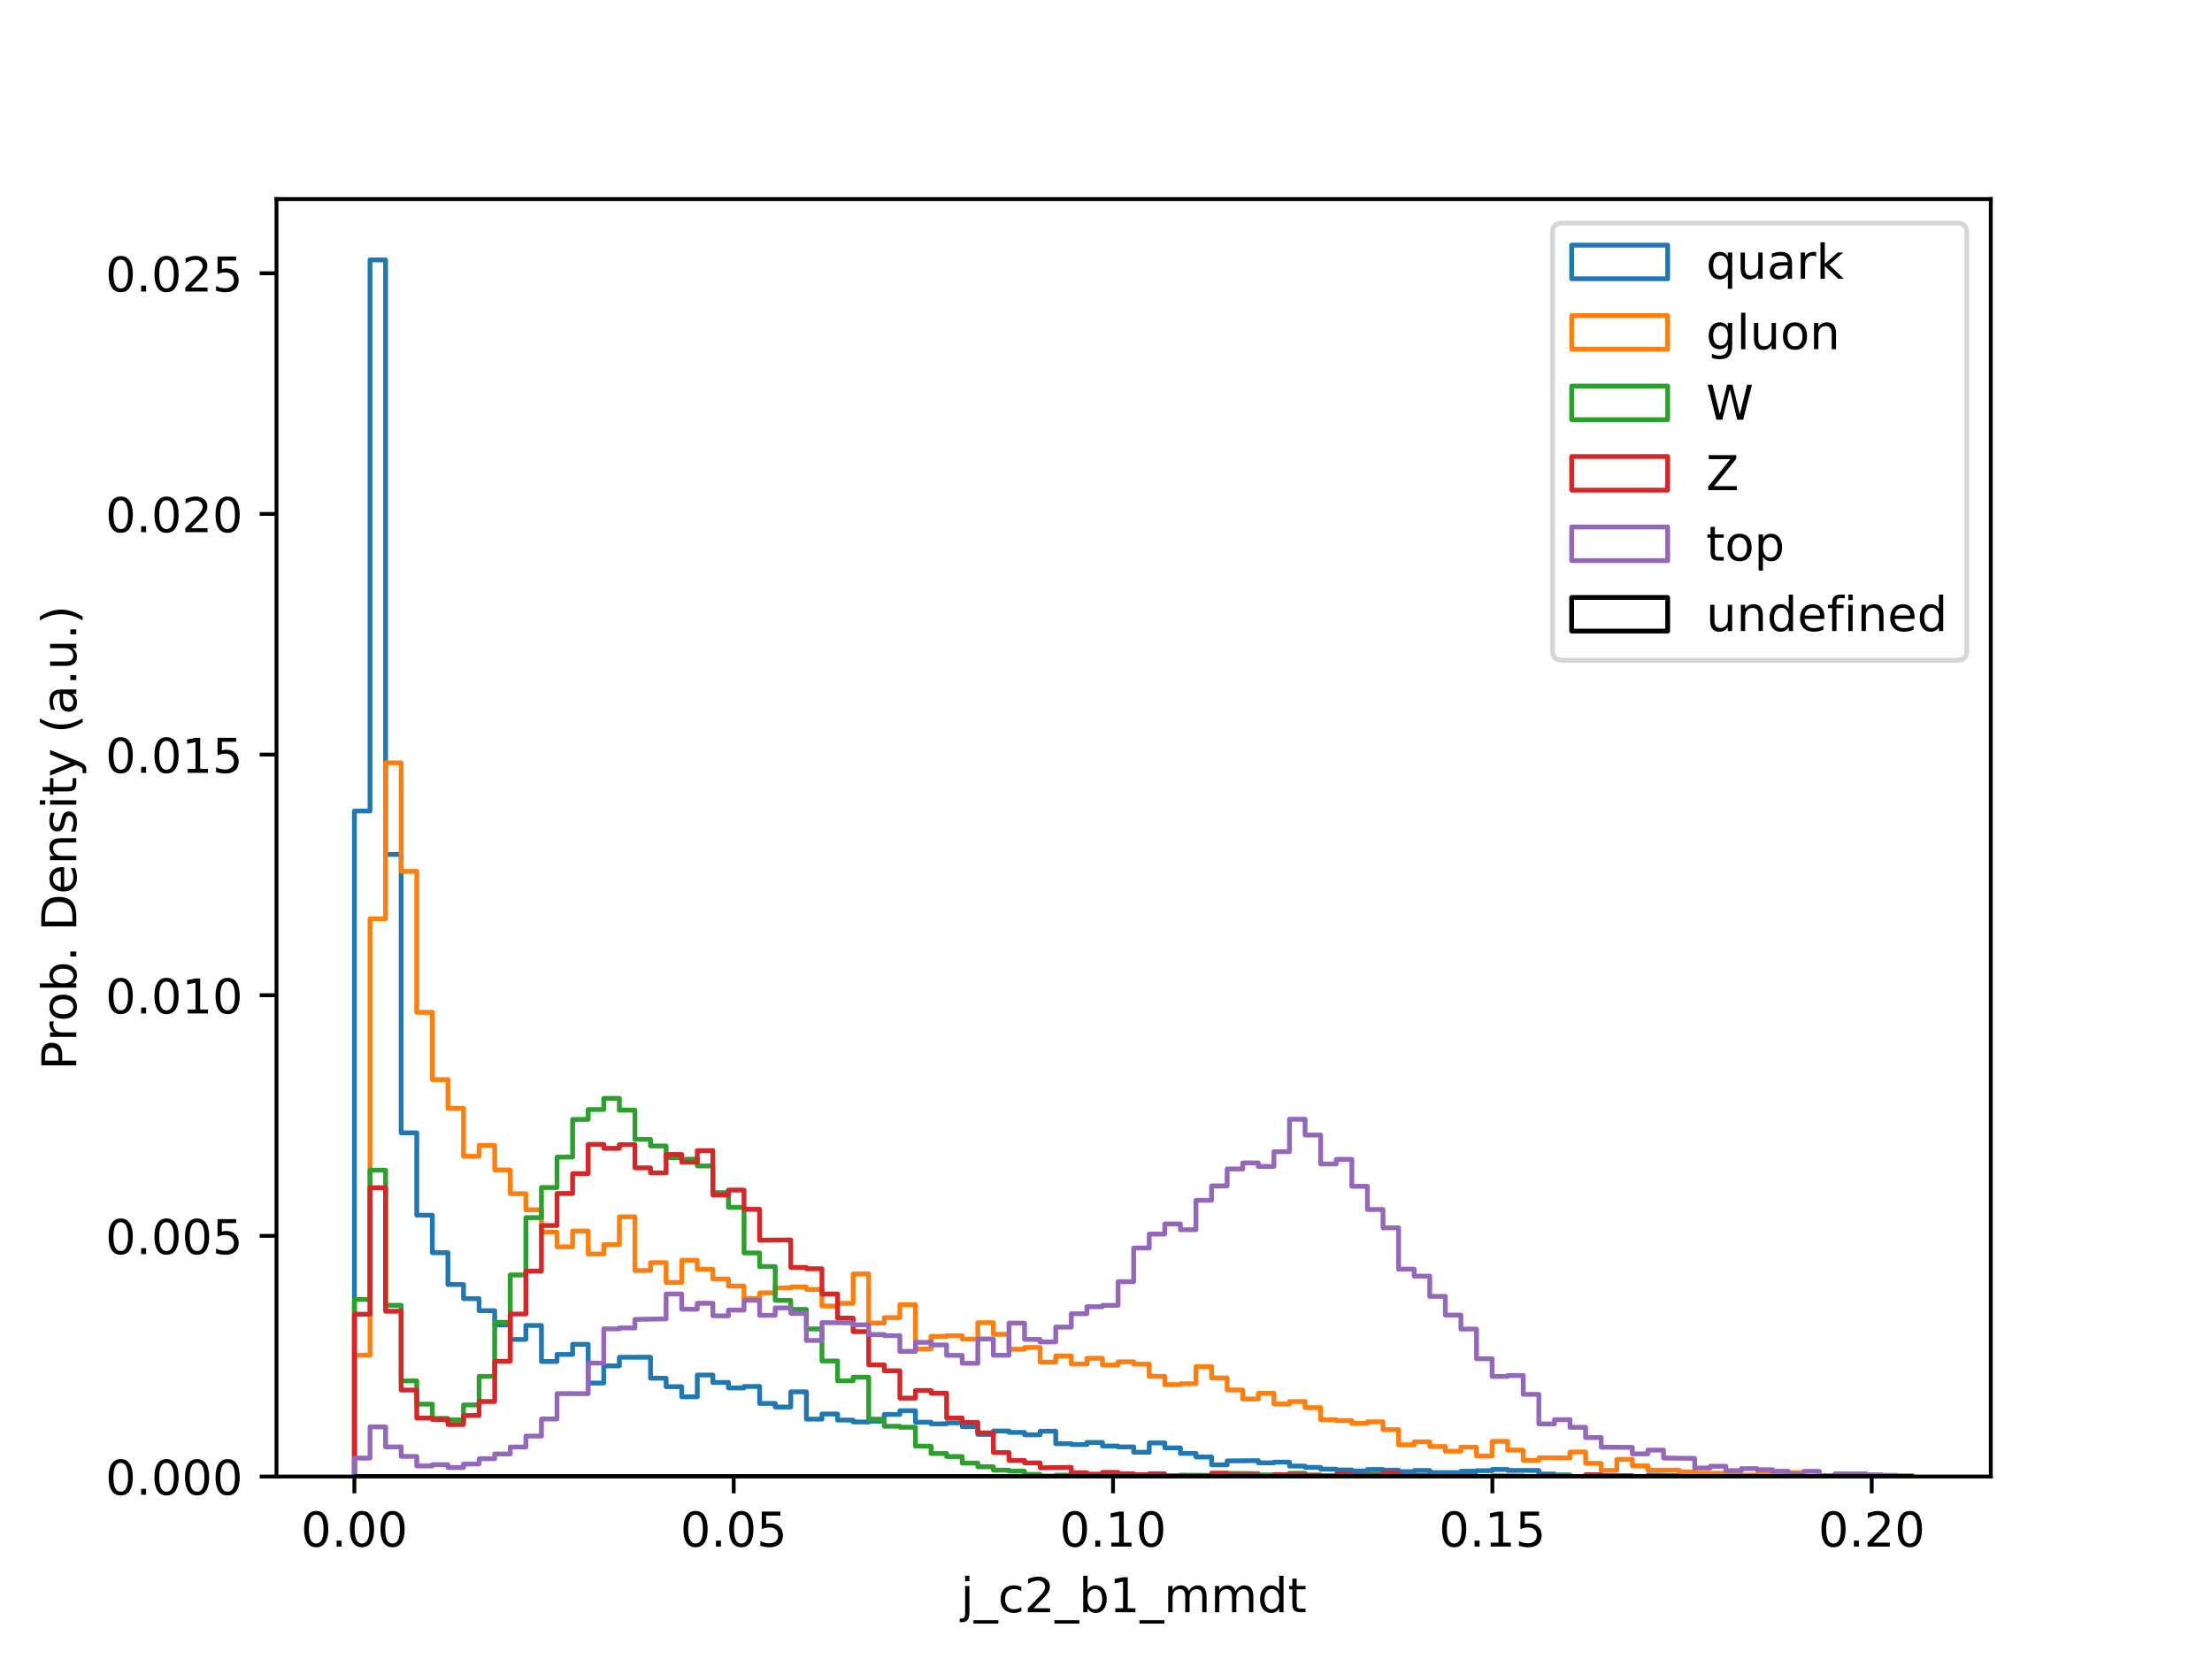 <?xml version="1.0" encoding="utf-8" standalone="no"?>
<!DOCTYPE svg PUBLIC "-//W3C//DTD SVG 1.1//EN"
  "http://www.w3.org/Graphics/SVG/1.1/DTD/svg11.dtd">
<!-- Created with matplotlib (https://matplotlib.org/) -->
<svg height="345.6pt" version="1.1" viewBox="0 0 460.8 345.6" width="460.8pt" xmlns="http://www.w3.org/2000/svg" xmlns:xlink="http://www.w3.org/1999/xlink">
 <defs>
  <style type="text/css">
*{stroke-linecap:butt;stroke-linejoin:round;}
  </style>
 </defs>
 <g id="figure_1">
  <g id="patch_1">
   <path d="M 0 345.6 
L 460.8 345.6 
L 460.8 0 
L 0 0 
z
" style="fill:#ffffff;"/>
  </g>
  <g id="axes_1">
   <g id="patch_2">
    <path d="M 57.6 307.584 
L 414.72 307.584 
L 414.72 41.472 
L 57.6 41.472 
z
" style="fill:#ffffff;"/>
   </g>
   <g id="patch_3">
    <path clip-path="url(#pd43a7af5f7)" d="M 73.833 307.584 
L 73.833 168.949 
L 77.079 168.949 
L 77.079 54.144 
L 80.326 54.144 
L 80.326 177.996 
L 83.572 177.996 
L 83.572 235.988 
L 86.819 235.988 
L 86.819 253.15 
L 90.065 253.15 
L 90.065 260.958 
L 93.312 260.958 
L 93.312 267.592 
L 96.559 267.592 
L 96.559 270.536 
L 99.805 270.536 
L 99.805 273.04 
L 103.052 273.04 
L 103.052 276.013 
L 106.298 276.013 
L 106.298 279.031 
L 109.545 279.031 
L 109.545 276.115 
L 112.791 276.115 
L 112.791 283.621 
L 116.038 283.621 
L 116.038 282.148 
L 119.284 282.148 
L 119.284 280.047 
L 122.531 280.047 
L 122.531 288.117 
L 125.777 288.117 
L 125.777 284.541 
L 129.024 284.541 
L 129.024 282.74 
L 135.517 282.734 
L 135.517 287.105 
L 138.764 287.105 
L 138.764 288.867 
L 142.01 288.867 
L 142.01 290.98 
L 145.257 290.98 
L 145.257 286.441 
L 148.503 286.441 
L 148.503 287.99 
L 151.75 287.99 
L 151.75 289.137 
L 154.996 289.137 
L 154.996 288.826 
L 158.243 288.826 
L 158.243 292.362 
L 161.489 292.362 
L 161.489 293.105 
L 164.736 293.105 
L 164.736 289.944 
L 167.983 289.944 
L 167.983 295.635 
L 171.229 295.635 
L 171.229 294.564 
L 174.476 294.564 
L 174.476 295.829 
L 177.722 295.829 
L 177.722 296.22 
L 180.969 296.22 
L 180.969 296.064 
L 184.215 296.064 
L 184.215 294.644 
L 187.462 294.644 
L 187.462 293.88 
L 190.708 293.88 
L 190.708 296.277 
L 193.955 296.277 
L 193.955 296.61 
L 197.201 296.61 
L 197.201 296.402 
L 200.448 296.402 
L 200.448 297.184 
L 203.695 297.184 
L 203.695 298.809 
L 206.941 298.809 
L 206.941 298.102 
L 210.188 298.102 
L 210.188 298.4 
L 213.434 298.4 
L 213.434 298.893 
L 216.681 298.893 
L 216.681 298.147 
L 219.927 298.147 
L 219.927 300.742 
L 223.174 300.742 
L 223.174 300.928 
L 226.42 300.928 
L 226.42 300.489 
L 229.667 300.489 
L 229.667 301.241 
L 232.913 301.241 
L 232.913 301.415 
L 236.16 301.415 
L 236.16 302.528 
L 239.407 302.528 
L 239.407 300.589 
L 242.653 300.589 
L 242.653 301.613 
L 245.9 301.613 
L 245.9 302.767 
L 249.146 302.767 
L 249.146 303.513 
L 252.393 303.513 
L 252.393 305.156 
L 255.639 305.156 
L 255.639 304.335 
L 262.132 304.276 
L 262.132 304.733 
L 265.379 304.733 
L 265.379 304.592 
L 268.625 304.592 
L 268.625 305.414 
L 271.872 305.414 
L 271.872 305.684 
L 275.119 305.684 
L 275.119 306.051 
L 278.365 306.051 
L 278.365 306.211 
L 281.612 306.211 
L 281.612 306.438 
L 284.858 306.438 
L 284.858 306.127 
L 288.105 306.127 
L 288.105 306.262 
L 291.351 306.262 
L 291.351 306.575 
L 294.598 306.575 
L 294.598 306.327 
L 297.844 306.327 
L 297.844 306.785 
L 304.337 306.769 
L 304.337 306.487 
L 307.584 306.487 
L 307.584 306.374 
L 310.831 306.374 
L 310.831 306.117 
L 314.077 306.117 
L 314.077 306.315 
L 320.57 306.329 
L 320.57 307.065 
L 323.817 307.065 
L 323.817 307.251 
L 327.063 307.251 
L 327.063 307.584 
L 330.31 307.584 
L 330.31 307.361 
L 340.049 307.39 
L 340.049 307.584 
L 343.296 307.584 
L 343.296 307.282 
L 349.789 307.38 
L 349.789 307.584 
L 356.282 307.584 
L 356.282 307.343 
L 362.775 307.324 
L 362.775 307.584 
L 369.268 307.584 
L 369.268 307.124 
L 372.515 307.124 
L 372.515 307.584 
L 398.487 307.584 
L 398.487 307.584 
" style="fill:none;stroke:#1f77b4;stroke-linejoin:miter;"/>
   </g>
   <g id="patch_4">
    <path clip-path="url(#pd43a7af5f7)" d="M 73.833 307.584 
L 73.833 282.307 
L 77.079 282.307 
L 77.079 191.391 
L 80.326 191.391 
L 80.326 158.917 
L 83.572 158.917 
L 83.572 181.523 
L 86.819 181.523 
L 86.819 210.877 
L 90.065 210.877 
L 90.065 224.906 
L 93.312 224.906 
L 93.312 230.891 
L 96.559 230.891 
L 96.559 240.874 
L 99.805 240.874 
L 99.805 238.606 
L 103.052 238.606 
L 103.052 243.717 
L 106.298 243.717 
L 106.298 248.67 
L 109.545 248.67 
L 109.545 252.012 
L 112.791 252.012 
L 112.791 256.665 
L 116.038 256.665 
L 116.038 259.74 
L 119.284 259.74 
L 119.284 256.444 
L 122.531 256.444 
L 122.531 261.22 
L 125.777 261.22 
L 125.777 259.272 
L 129.024 259.272 
L 129.024 253.487 
L 132.271 253.487 
L 132.271 264.663 
L 135.517 264.663 
L 135.517 263.03 
L 138.764 263.03 
L 138.764 267.162 
L 142.01 267.162 
L 142.01 262.524 
L 145.257 262.524 
L 145.257 264.422 
L 148.503 264.422 
L 148.503 266.439 
L 151.75 266.439 
L 151.75 267.917 
L 154.996 267.917 
L 154.996 270.497 
L 158.243 270.497 
L 158.243 269.322 
L 161.489 269.322 
L 161.489 268.305 
L 164.736 268.305 
L 164.736 268.113 
L 167.983 268.113 
L 167.983 268.611 
L 171.229 268.611 
L 171.229 272.069 
L 174.476 272.069 
L 174.476 271.523 
L 177.722 271.523 
L 177.722 265.395 
L 180.969 265.395 
L 180.969 275.621 
L 184.215 275.621 
L 184.215 274.48 
L 187.462 274.48 
L 187.462 271.799 
L 190.708 271.799 
L 190.708 281.024 
L 193.955 281.024 
L 193.955 278.394 
L 197.201 278.394 
L 197.201 278.263 
L 200.448 278.263 
L 200.448 278.962 
L 203.695 278.962 
L 203.695 275.543 
L 206.941 275.543 
L 206.941 277.957 
L 210.188 277.957 
L 210.188 281.067 
L 213.434 281.067 
L 213.434 280.697 
L 216.681 280.697 
L 216.681 283.754 
L 219.927 283.754 
L 219.927 282.475 
L 223.174 282.475 
L 223.174 284.157 
L 226.42 284.157 
L 226.42 282.963 
L 229.667 282.963 
L 229.667 284.365 
L 232.913 284.365 
L 232.913 283.687 
L 236.16 283.687 
L 236.16 284.175 
L 239.407 284.175 
L 239.407 286.713 
L 242.653 286.713 
L 242.653 288.448 
L 245.9 288.448 
L 245.9 288.256 
L 249.146 288.256 
L 249.146 284.68 
L 252.393 284.68 
L 252.393 287.059 
L 255.639 287.059 
L 255.639 289.556 
L 258.886 289.556 
L 258.886 291.438 
L 262.132 291.438 
L 262.132 290.246 
L 265.379 290.246 
L 265.379 292.48 
L 268.625 292.48 
L 268.625 291.963 
L 271.872 291.963 
L 271.872 293.236 
L 275.119 293.236 
L 275.119 295.766 
L 278.365 295.766 
L 278.365 295.93 
L 281.612 295.93 
L 281.612 296.512 
L 284.858 296.512 
L 284.858 296.197 
L 288.105 296.197 
L 288.105 297.818 
L 291.351 297.818 
L 291.351 300.994 
L 294.598 300.994 
L 294.598 300.364 
L 297.844 300.364 
L 297.844 301.339 
L 301.091 301.339 
L 301.091 302.318 
L 304.337 302.318 
L 304.337 301.466 
L 307.584 301.466 
L 307.584 303.315 
L 310.831 303.315 
L 310.831 300.262 
L 314.077 300.262 
L 314.077 302.081 
L 317.324 302.081 
L 317.324 304.228 
L 320.57 304.228 
L 320.57 303.689 
L 327.063 303.701 
L 327.063 302.479 
L 330.31 302.479 
L 330.31 304.839 
L 333.556 304.839 
L 333.556 306.309 
L 336.803 306.309 
L 336.803 304.01 
L 340.049 304.01 
L 340.049 305.371 
L 343.296 305.371 
L 343.296 306.266 
L 349.789 306.262 
L 349.789 306.611 
L 353.036 306.611 
L 353.036 306.869 
L 359.529 306.944 
L 359.529 307.143 
L 362.775 307.143 
L 362.775 307.284 
L 366.022 307.284 
L 366.022 307.045 
L 369.268 307.045 
L 369.268 307.337 
L 372.515 307.337 
L 372.515 306.787 
L 375.761 306.787 
L 375.761 307.584 
L 395.241 307.584 
L 395.241 307.388 
L 398.487 307.388 
L 398.487 307.584 
L 398.487 307.584 
" style="fill:none;stroke:#ff7f0e;stroke-linejoin:miter;"/>
   </g>
   <g id="patch_5">
    <path clip-path="url(#pd43a7af5f7)" d="M 73.833 307.584 
L 73.833 270.696 
L 77.079 270.696 
L 77.079 243.762 
L 80.326 243.762 
L 80.326 271.918 
L 83.572 271.918 
L 83.572 287.657 
L 86.819 287.657 
L 86.819 292.511 
L 90.065 292.511 
L 90.065 295.476 
L 93.312 295.476 
L 93.312 295.791 
L 96.559 295.791 
L 96.559 292.668 
L 99.805 292.668 
L 99.805 286.725 
L 103.052 286.725 
L 103.052 275.469 
L 106.298 275.469 
L 106.298 265.605 
L 109.545 265.605 
L 109.545 253.661 
L 112.791 253.661 
L 112.791 247.381 
L 116.038 247.381 
L 116.038 241.044 
L 119.284 241.044 
L 119.284 233.199 
L 122.531 233.199 
L 122.531 231.13 
L 125.777 231.13 
L 125.777 228.811 
L 129.024 228.811 
L 129.024 231.263 
L 132.271 231.263 
L 132.271 237.339 
L 135.517 237.339 
L 135.517 238.728 
L 138.764 238.728 
L 138.764 241.142 
L 142.01 241.142 
L 142.01 241.489 
L 145.257 241.489 
L 145.257 242.887 
L 148.503 242.887 
L 148.503 248.441 
L 151.75 248.441 
L 151.75 251.511 
L 154.996 251.511 
L 154.996 261.011 
L 158.243 261.011 
L 158.243 263.844 
L 161.489 263.844 
L 161.489 270.886 
L 164.736 270.886 
L 164.736 272.762 
L 167.983 272.762 
L 167.983 276.843 
L 171.229 276.843 
L 171.229 283.517 
L 174.476 283.517 
L 174.476 287.643 
L 177.722 287.643 
L 177.722 286.897 
L 180.969 286.897 
L 180.969 295.635 
L 184.215 295.635 
L 184.215 297.117 
L 187.462 297.117 
L 187.462 297.319 
L 190.708 297.319 
L 190.708 301.255 
L 193.955 301.255 
L 193.955 302.794 
L 197.201 302.794 
L 197.201 303.427 
L 200.448 303.427 
L 200.448 304.792 
L 203.695 304.792 
L 203.695 305.553 
L 206.941 305.553 
L 206.941 306.268 
L 210.188 306.268 
L 210.188 306.452 
L 213.434 306.452 
L 213.434 307.138 
L 216.681 307.138 
L 216.681 307.49 
L 219.927 307.49 
L 219.927 307.296 
L 223.174 307.296 
L 223.174 307.03 
L 229.667 307.128 
L 229.667 307.388 
L 232.913 307.388 
L 232.913 307.584 
L 245.9 307.584 
L 245.9 307.292 
L 255.639 307.376 
L 255.639 306.93 
L 262.132 306.991 
L 262.132 307.243 
L 268.625 307.243 
L 268.625 306.897 
L 271.872 306.897 
L 271.872 307.306 
L 275.119 307.306 
L 275.119 307.457 
L 284.858 307.449 
L 284.858 307.077 
L 288.105 307.077 
L 288.105 307.584 
L 294.598 307.584 
L 294.598 307.441 
L 307.584 307.455 
L 307.584 307.584 
L 323.817 307.584 
L 323.817 307.345 
L 327.063 307.345 
L 327.063 307.584 
L 346.543 307.584 
L 346.543 307.437 
L 349.789 307.437 
L 349.789 307.584 
L 398.487 307.584 
L 398.487 307.584 
" style="fill:none;stroke:#2ca02c;stroke-linejoin:miter;"/>
   </g>
   <g id="patch_6">
    <path clip-path="url(#pd43a7af5f7)" d="M 73.833 307.584 
L 73.833 273.767 
L 77.079 273.767 
L 77.079 247.424 
L 80.326 247.424 
L 80.326 273.152 
L 83.572 273.152 
L 83.572 289.57 
L 86.819 289.57 
L 86.819 295.409 
L 90.065 295.409 
L 90.065 295.701 
L 93.312 295.701 
L 93.312 296.761 
L 96.559 296.761 
L 96.559 294.865 
L 99.805 294.865 
L 99.805 291.963 
L 103.052 291.963 
L 103.052 283.58 
L 106.298 283.58 
L 106.298 273.734 
L 109.545 273.734 
L 109.545 264.784 
L 112.791 264.784 
L 112.791 255.3 
L 116.038 255.3 
L 116.038 248.625 
L 119.284 248.625 
L 119.284 244.487 
L 122.531 244.487 
L 122.531 238.399 
L 125.777 238.399 
L 125.777 239.223 
L 129.024 239.223 
L 129.024 238.44 
L 132.271 238.44 
L 132.271 243.281 
L 135.517 243.281 
L 135.517 244.336 
L 138.764 244.336 
L 138.764 240.502 
L 142.01 240.502 
L 142.01 242.113 
L 145.257 242.113 
L 145.257 239.703 
L 148.503 239.703 
L 148.503 248.952 
L 151.75 248.952 
L 151.75 247.918 
L 154.996 247.918 
L 154.996 251.93 
L 158.243 251.93 
L 158.243 258.363 
L 164.736 258.299 
L 164.736 264.026 
L 167.983 264.026 
L 167.983 264.304 
L 171.229 264.304 
L 171.229 269.562 
L 174.476 269.562 
L 174.476 274.587 
L 177.722 274.587 
L 177.722 277.403 
L 180.969 277.403 
L 180.969 284.328 
L 184.215 284.328 
L 184.215 285.561 
L 187.462 285.561 
L 187.462 291.252 
L 190.708 291.252 
L 190.708 289.658 
L 193.955 289.658 
L 193.955 290.242 
L 197.201 290.242 
L 197.201 295.394 
L 200.448 295.394 
L 200.448 296.308 
L 203.695 296.308 
L 203.695 298.496 
L 206.941 298.496 
L 206.941 302.59 
L 210.188 302.59 
L 210.188 304.229 
L 213.434 304.229 
L 213.434 304.748 
L 216.681 304.748 
L 216.681 305.773 
L 223.174 305.684 
L 223.174 306.787 
L 226.42 306.787 
L 226.42 307.161 
L 229.667 307.161 
L 229.667 306.713 
L 232.913 306.713 
L 232.913 307.008 
L 236.16 307.008 
L 236.16 307.19 
L 239.407 307.19 
L 239.407 307.008 
L 242.653 307.008 
L 242.653 307.42 
L 252.393 307.427 
L 252.393 306.891 
L 255.639 306.891 
L 255.639 307.259 
L 262.132 307.245 
L 262.132 307.584 
L 265.379 307.584 
L 265.379 307.188 
L 271.872 307.259 
L 271.872 307.312 
L 275.119 307.312 
L 275.119 307.447 
L 278.365 307.447 
L 278.365 307.126 
L 281.612 307.126 
L 281.612 307.357 
L 288.105 307.333 
L 288.105 306.899 
L 291.351 306.899 
L 291.351 307.584 
L 294.598 307.584 
L 294.598 307.412 
L 297.844 307.412 
L 297.844 307.584 
L 304.337 307.584 
L 304.337 307.463 
L 307.584 307.463 
L 307.584 307.584 
L 310.831 307.584 
L 310.831 307.447 
L 317.324 307.492 
L 317.324 307.584 
L 320.57 307.584 
L 320.57 307.468 
L 323.817 307.468 
L 323.817 307.584 
L 330.31 307.584 
L 330.31 307.216 
L 333.556 307.216 
L 333.556 307.584 
L 398.487 307.584 
L 398.487 307.584 
" style="fill:none;stroke:#d62728;stroke-linejoin:miter;"/>
   </g>
   <g id="patch_7">
    <path clip-path="url(#pd43a7af5f7)" d="M 73.833 307.584 
L 73.833 303.748 
L 77.079 303.748 
L 77.079 297.25 
L 80.326 297.25 
L 80.326 301.419 
L 83.572 301.419 
L 83.572 303.395 
L 86.819 303.395 
L 86.819 305.387 
L 90.065 305.387 
L 90.065 305.121 
L 93.312 305.121 
L 93.312 305.714 
L 96.559 305.714 
L 96.559 304.981 
L 99.805 304.981 
L 99.805 303.879 
L 103.052 303.879 
L 103.052 302.89 
L 106.298 302.89 
L 106.298 301.447 
L 109.545 301.447 
L 109.545 299.162 
L 112.791 299.162 
L 112.791 295.601 
L 116.038 295.601 
L 116.038 290.312 
L 122.531 290.326 
L 122.531 283.958 
L 125.777 283.958 
L 125.777 276.833 
L 129.024 276.833 
L 129.024 276.636 
L 132.271 276.636 
L 132.271 274.852 
L 138.764 274.75 
L 138.764 269.562 
L 142.01 269.562 
L 142.01 272.731 
L 145.257 272.731 
L 145.257 271.491 
L 148.503 271.491 
L 148.503 274.113 
L 151.75 274.113 
L 151.75 272.909 
L 154.996 272.909 
L 154.996 270.874 
L 158.243 270.874 
L 158.243 274 
L 161.489 274 
L 161.489 272.459 
L 164.736 272.459 
L 164.736 273.593 
L 167.983 273.593 
L 167.983 279.238 
L 171.229 279.238 
L 171.229 275.521 
L 177.722 275.586 
L 177.722 275.986 
L 180.969 275.986 
L 180.969 278.003 
L 184.215 278.003 
L 184.215 278.247 
L 187.462 278.247 
L 187.462 281.508 
L 190.708 281.508 
L 190.708 279.628 
L 193.955 279.628 
L 193.955 280.176 
L 197.201 280.176 
L 197.201 282.35 
L 200.448 282.35 
L 200.448 283.997 
L 203.695 283.997 
L 203.695 278.937 
L 206.941 278.937 
L 206.941 282.326 
L 210.188 282.326 
L 210.188 275.629 
L 213.434 275.629 
L 213.434 279.017 
L 216.681 279.017 
L 216.681 279.544 
L 219.927 279.544 
L 219.927 276.454 
L 223.174 276.454 
L 223.174 273.671 
L 226.42 273.671 
L 226.42 272.216 
L 229.667 272.216 
L 229.667 271.922 
L 232.913 271.922 
L 232.913 266.995 
L 236.16 266.995 
L 236.16 259.977 
L 239.407 259.977 
L 239.407 257.077 
L 242.653 257.077 
L 242.653 254.969 
L 245.9 254.969 
L 245.9 256.174 
L 249.146 256.174 
L 249.146 250.044 
L 252.393 250.044 
L 252.393 247.037 
L 255.639 247.037 
L 255.639 243.521 
L 258.886 243.521 
L 258.886 242.249 
L 262.132 242.249 
L 262.132 242.987 
L 265.379 242.987 
L 265.379 239.914 
L 268.625 239.914 
L 268.625 233.158 
L 271.872 233.158 
L 271.872 236.444 
L 275.119 236.444 
L 275.119 242.47 
L 278.365 242.47 
L 278.365 241.52 
L 281.612 241.52 
L 281.612 247.136 
L 284.858 247.136 
L 284.858 251.96 
L 288.105 251.96 
L 288.105 255.784 
L 291.351 255.784 
L 291.351 264.389 
L 294.598 264.389 
L 294.598 265.838 
L 297.844 265.838 
L 297.844 270.058 
L 301.091 270.058 
L 301.091 273.961 
L 304.337 273.961 
L 304.337 276.871 
L 307.584 276.871 
L 307.584 283.051 
L 310.831 283.051 
L 310.831 286.734 
L 314.077 286.734 
L 314.077 286.542 
L 317.324 286.542 
L 317.324 290.469 
L 320.57 290.469 
L 320.57 296.624 
L 323.817 296.624 
L 323.817 295.738 
L 327.063 295.738 
L 327.063 297.336 
L 330.31 297.336 
L 330.31 299.467 
L 333.556 299.467 
L 333.556 301.476 
L 340.049 301.515 
L 340.049 302.872 
L 343.296 302.872 
L 343.296 302.085 
L 346.543 302.085 
L 346.543 303.734 
L 353.036 303.812 
L 353.036 305.802 
L 356.282 305.802 
L 356.282 305.446 
L 359.529 305.446 
L 359.529 306.344 
L 362.775 306.344 
L 362.775 305.939 
L 366.022 305.939 
L 366.022 306.166 
L 369.268 306.166 
L 369.268 306.499 
L 372.515 306.499 
L 372.515 307.024 
L 375.761 307.024 
L 375.761 306.503 
L 379.008 306.503 
L 379.008 307.398 
L 382.255 307.398 
L 382.255 307.012 
L 388.748 307.024 
L 388.748 307.218 
L 391.994 307.218 
L 391.994 307.337 
L 395.241 307.337 
L 395.241 307.584 
L 398.487 307.584 
L 398.487 307.584 
" style="fill:none;stroke:#9467bd;stroke-linejoin:miter;"/>
   </g>
   <g id="patch_8">
    <path clip-path="url(#pd43a7af5f7)" d="M 73.833 307.584 
L 398.487 307.584 
L 398.487 307.584 
" style="fill:none;stroke:#000000;stroke-linejoin:miter;"/>
   </g>
   <g id="matplotlib.axis_1">
    <g id="xtick_1">
     <g id="line2d_1">
      <defs>
       <path d="M 0 0 
L 0 3.5 
" id="m3c93eef0e7" style="stroke:#000000;stroke-width:0.8;"/>
      </defs>
      <g>
       <use style="stroke:#000000;stroke-width:0.8;" x="73.824" xlink:href="#m3c93eef0e7" y="307.584"/>
      </g>
     </g>
     <g id="text_1">
      <!-- 0.00 -->
      <defs>
       <path d="M 31.781 66.406 
Q 24.172 66.406 20.328 58.906 
Q 16.5 51.422 16.5 36.375 
Q 16.5 21.391 20.328 13.891 
Q 24.172 6.391 31.781 6.391 
Q 39.453 6.391 43.281 13.891 
Q 47.125 21.391 47.125 36.375 
Q 47.125 51.422 43.281 58.906 
Q 39.453 66.406 31.781 66.406 
z
M 31.781 74.219 
Q 44.047 74.219 50.516 64.516 
Q 56.984 54.828 56.984 36.375 
Q 56.984 17.969 50.516 8.266 
Q 44.047 -1.422 31.781 -1.422 
Q 19.531 -1.422 13.062 8.266 
Q 6.594 17.969 6.594 36.375 
Q 6.594 54.828 13.062 64.516 
Q 19.531 74.219 31.781 74.219 
z
" id="DejaVuSans-48"/>
       <path d="M 10.688 12.406 
L 21 12.406 
L 21 0 
L 10.688 0 
z
" id="DejaVuSans-46"/>
      </defs>
      <g transform="translate(62.691 322.182)scale(0.1 -0.1)">
       <use xlink:href="#DejaVuSans-48"/>
       <use x="63.623" xlink:href="#DejaVuSans-46"/>
       <use x="95.41" xlink:href="#DejaVuSans-48"/>
       <use x="159.033" xlink:href="#DejaVuSans-48"/>
      </g>
     </g>
    </g>
    <g id="xtick_2">
     <g id="line2d_2">
      <g>
       <use style="stroke:#000000;stroke-width:0.8;" x="152.845" xlink:href="#m3c93eef0e7" y="307.584"/>
      </g>
     </g>
     <g id="text_2">
      <!-- 0.05 -->
      <defs>
       <path d="M 10.797 72.906 
L 49.516 72.906 
L 49.516 64.594 
L 19.828 64.594 
L 19.828 46.734 
Q 21.969 47.469 24.109 47.828 
Q 26.266 48.188 28.422 48.188 
Q 40.625 48.188 47.75 41.5 
Q 54.891 34.812 54.891 23.391 
Q 54.891 11.625 47.562 5.094 
Q 40.234 -1.422 26.906 -1.422 
Q 22.312 -1.422 17.547 -0.641 
Q 12.797 0.141 7.719 1.703 
L 7.719 11.625 
Q 12.109 9.234 16.797 8.062 
Q 21.484 6.891 26.703 6.891 
Q 35.156 6.891 40.078 11.328 
Q 45.016 15.766 45.016 23.391 
Q 45.016 31 40.078 35.438 
Q 35.156 39.891 26.703 39.891 
Q 22.75 39.891 18.812 39.016 
Q 14.891 38.141 10.797 36.281 
z
" id="DejaVuSans-53"/>
      </defs>
      <g transform="translate(141.712 322.182)scale(0.1 -0.1)">
       <use xlink:href="#DejaVuSans-48"/>
       <use x="63.623" xlink:href="#DejaVuSans-46"/>
       <use x="95.41" xlink:href="#DejaVuSans-48"/>
       <use x="159.033" xlink:href="#DejaVuSans-53"/>
      </g>
     </g>
    </g>
    <g id="xtick_3">
     <g id="line2d_3">
      <g>
       <use style="stroke:#000000;stroke-width:0.8;" x="231.866" xlink:href="#m3c93eef0e7" y="307.584"/>
      </g>
     </g>
     <g id="text_3">
      <!-- 0.10 -->
      <defs>
       <path d="M 12.406 8.297 
L 28.516 8.297 
L 28.516 63.922 
L 10.984 60.406 
L 10.984 69.391 
L 28.422 72.906 
L 38.281 72.906 
L 38.281 8.297 
L 54.391 8.297 
L 54.391 0 
L 12.406 0 
z
" id="DejaVuSans-49"/>
      </defs>
      <g transform="translate(220.734 322.182)scale(0.1 -0.1)">
       <use xlink:href="#DejaVuSans-48"/>
       <use x="63.623" xlink:href="#DejaVuSans-46"/>
       <use x="95.41" xlink:href="#DejaVuSans-49"/>
       <use x="159.033" xlink:href="#DejaVuSans-48"/>
      </g>
     </g>
    </g>
    <g id="xtick_4">
     <g id="line2d_4">
      <g>
       <use style="stroke:#000000;stroke-width:0.8;" x="310.887" xlink:href="#m3c93eef0e7" y="307.584"/>
      </g>
     </g>
     <g id="text_4">
      <!-- 0.15 -->
      <g transform="translate(299.755 322.182)scale(0.1 -0.1)">
       <use xlink:href="#DejaVuSans-48"/>
       <use x="63.623" xlink:href="#DejaVuSans-46"/>
       <use x="95.41" xlink:href="#DejaVuSans-49"/>
       <use x="159.033" xlink:href="#DejaVuSans-53"/>
      </g>
     </g>
    </g>
    <g id="xtick_5">
     <g id="line2d_5">
      <g>
       <use style="stroke:#000000;stroke-width:0.8;" x="389.909" xlink:href="#m3c93eef0e7" y="307.584"/>
      </g>
     </g>
     <g id="text_5">
      <!-- 0.20 -->
      <defs>
       <path d="M 19.188 8.297 
L 53.609 8.297 
L 53.609 0 
L 7.328 0 
L 7.328 8.297 
Q 12.938 14.109 22.625 23.891 
Q 32.328 33.688 34.812 36.531 
Q 39.547 41.844 41.422 45.531 
Q 43.312 49.219 43.312 52.781 
Q 43.312 58.594 39.234 62.25 
Q 35.156 65.922 28.609 65.922 
Q 23.969 65.922 18.812 64.312 
Q 13.672 62.703 7.812 59.422 
L 7.812 69.391 
Q 13.766 71.781 18.938 73 
Q 24.125 74.219 28.422 74.219 
Q 39.75 74.219 46.484 68.547 
Q 53.219 62.891 53.219 53.422 
Q 53.219 48.922 51.531 44.891 
Q 49.859 40.875 45.406 35.406 
Q 44.188 33.984 37.641 27.219 
Q 31.109 20.453 19.188 8.297 
z
" id="DejaVuSans-50"/>
      </defs>
      <g transform="translate(378.776 322.182)scale(0.1 -0.1)">
       <use xlink:href="#DejaVuSans-48"/>
       <use x="63.623" xlink:href="#DejaVuSans-46"/>
       <use x="95.41" xlink:href="#DejaVuSans-50"/>
       <use x="159.033" xlink:href="#DejaVuSans-48"/>
      </g>
     </g>
    </g>
    <g id="text_6">
     <!-- j_c2_b1_mmdt -->
     <defs>
      <path d="M 9.422 54.688 
L 18.406 54.688 
L 18.406 -0.984 
Q 18.406 -11.422 14.422 -16.109 
Q 10.453 -20.797 1.609 -20.797 
L -1.812 -20.797 
L -1.812 -13.188 
L 0.594 -13.188 
Q 5.719 -13.188 7.562 -10.812 
Q 9.422 -8.453 9.422 -0.984 
z
M 9.422 75.984 
L 18.406 75.984 
L 18.406 64.594 
L 9.422 64.594 
z
" id="DejaVuSans-106"/>
      <path d="M 50.984 -16.609 
L 50.984 -23.578 
L -0.984 -23.578 
L -0.984 -16.609 
z
" id="DejaVuSans-95"/>
      <path d="M 48.781 52.594 
L 48.781 44.188 
Q 44.969 46.297 41.141 47.344 
Q 37.312 48.391 33.406 48.391 
Q 24.656 48.391 19.812 42.844 
Q 14.984 37.312 14.984 27.297 
Q 14.984 17.281 19.812 11.734 
Q 24.656 6.203 33.406 6.203 
Q 37.312 6.203 41.141 7.25 
Q 44.969 8.297 48.781 10.406 
L 48.781 2.094 
Q 45.016 0.344 40.984 -0.531 
Q 36.969 -1.422 32.422 -1.422 
Q 20.062 -1.422 12.781 6.344 
Q 5.516 14.109 5.516 27.297 
Q 5.516 40.672 12.859 48.328 
Q 20.219 56 33.016 56 
Q 37.156 56 41.109 55.141 
Q 45.062 54.297 48.781 52.594 
z
" id="DejaVuSans-99"/>
      <path d="M 48.688 27.297 
Q 48.688 37.203 44.609 42.844 
Q 40.531 48.484 33.406 48.484 
Q 26.266 48.484 22.188 42.844 
Q 18.109 37.203 18.109 27.297 
Q 18.109 17.391 22.188 11.75 
Q 26.266 6.109 33.406 6.109 
Q 40.531 6.109 44.609 11.75 
Q 48.688 17.391 48.688 27.297 
z
M 18.109 46.391 
Q 20.953 51.266 25.266 53.625 
Q 29.594 56 35.594 56 
Q 45.562 56 51.781 48.094 
Q 58.016 40.188 58.016 27.297 
Q 58.016 14.406 51.781 6.484 
Q 45.562 -1.422 35.594 -1.422 
Q 29.594 -1.422 25.266 0.953 
Q 20.953 3.328 18.109 8.203 
L 18.109 0 
L 9.078 0 
L 9.078 75.984 
L 18.109 75.984 
z
" id="DejaVuSans-98"/>
      <path d="M 52 44.188 
Q 55.375 50.25 60.062 53.125 
Q 64.75 56 71.094 56 
Q 79.641 56 84.281 50.016 
Q 88.922 44.047 88.922 33.016 
L 88.922 0 
L 79.891 0 
L 79.891 32.719 
Q 79.891 40.578 77.094 44.375 
Q 74.312 48.188 68.609 48.188 
Q 61.625 48.188 57.562 43.547 
Q 53.516 38.922 53.516 30.906 
L 53.516 0 
L 44.484 0 
L 44.484 32.719 
Q 44.484 40.625 41.703 44.406 
Q 38.922 48.188 33.109 48.188 
Q 26.219 48.188 22.156 43.531 
Q 18.109 38.875 18.109 30.906 
L 18.109 0 
L 9.078 0 
L 9.078 54.688 
L 18.109 54.688 
L 18.109 46.188 
Q 21.188 51.219 25.484 53.609 
Q 29.781 56 35.688 56 
Q 41.656 56 45.828 52.969 
Q 50 49.953 52 44.188 
z
" id="DejaVuSans-109"/>
      <path d="M 45.406 46.391 
L 45.406 75.984 
L 54.391 75.984 
L 54.391 0 
L 45.406 0 
L 45.406 8.203 
Q 42.578 3.328 38.25 0.953 
Q 33.938 -1.422 27.875 -1.422 
Q 17.969 -1.422 11.734 6.484 
Q 5.516 14.406 5.516 27.297 
Q 5.516 40.188 11.734 48.094 
Q 17.969 56 27.875 56 
Q 33.938 56 38.25 53.625 
Q 42.578 51.266 45.406 46.391 
z
M 14.797 27.297 
Q 14.797 17.391 18.875 11.75 
Q 22.953 6.109 30.078 6.109 
Q 37.203 6.109 41.297 11.75 
Q 45.406 17.391 45.406 27.297 
Q 45.406 37.203 41.297 42.844 
Q 37.203 48.484 30.078 48.484 
Q 22.953 48.484 18.875 42.844 
Q 14.797 37.203 14.797 27.297 
z
" id="DejaVuSans-100"/>
      <path d="M 18.312 70.219 
L 18.312 54.688 
L 36.812 54.688 
L 36.812 47.703 
L 18.312 47.703 
L 18.312 18.016 
Q 18.312 11.328 20.141 9.422 
Q 21.969 7.516 27.594 7.516 
L 36.812 7.516 
L 36.812 0 
L 27.594 0 
Q 17.188 0 13.234 3.875 
Q 9.281 7.766 9.281 18.016 
L 9.281 47.703 
L 2.688 47.703 
L 2.688 54.688 
L 9.281 54.688 
L 9.281 70.219 
z
" id="DejaVuSans-116"/>
     </defs>
     <g transform="translate(200.11 335.861)scale(0.1 -0.1)">
      <use xlink:href="#DejaVuSans-106"/>
      <use x="27.783" xlink:href="#DejaVuSans-95"/>
      <use x="77.783" xlink:href="#DejaVuSans-99"/>
      <use x="132.764" xlink:href="#DejaVuSans-50"/>
      <use x="196.387" xlink:href="#DejaVuSans-95"/>
      <use x="246.387" xlink:href="#DejaVuSans-98"/>
      <use x="309.863" xlink:href="#DejaVuSans-49"/>
      <use x="373.486" xlink:href="#DejaVuSans-95"/>
      <use x="423.486" xlink:href="#DejaVuSans-109"/>
      <use x="520.898" xlink:href="#DejaVuSans-109"/>
      <use x="618.311" xlink:href="#DejaVuSans-100"/>
      <use x="681.787" xlink:href="#DejaVuSans-116"/>
     </g>
    </g>
   </g>
   <g id="matplotlib.axis_2">
    <g id="ytick_1">
     <g id="line2d_6">
      <defs>
       <path d="M 0 0 
L -3.5 0 
" id="m10d1bb6e75" style="stroke:#000000;stroke-width:0.8;"/>
      </defs>
      <g>
       <use style="stroke:#000000;stroke-width:0.8;" x="57.6" xlink:href="#m10d1bb6e75" y="307.584"/>
      </g>
     </g>
     <g id="text_7">
      <!-- 0.000 -->
      <g transform="translate(21.972 311.383)scale(0.1 -0.1)">
       <use xlink:href="#DejaVuSans-48"/>
       <use x="63.623" xlink:href="#DejaVuSans-46"/>
       <use x="95.41" xlink:href="#DejaVuSans-48"/>
       <use x="159.033" xlink:href="#DejaVuSans-48"/>
       <use x="222.656" xlink:href="#DejaVuSans-48"/>
      </g>
     </g>
    </g>
    <g id="ytick_2">
     <g id="line2d_7">
      <g>
       <use style="stroke:#000000;stroke-width:0.8;" x="57.6" xlink:href="#m10d1bb6e75" y="257.453"/>
      </g>
     </g>
     <g id="text_8">
      <!-- 0.005 -->
      <g transform="translate(21.972 261.253)scale(0.1 -0.1)">
       <use xlink:href="#DejaVuSans-48"/>
       <use x="63.623" xlink:href="#DejaVuSans-46"/>
       <use x="95.41" xlink:href="#DejaVuSans-48"/>
       <use x="159.033" xlink:href="#DejaVuSans-48"/>
       <use x="222.656" xlink:href="#DejaVuSans-53"/>
      </g>
     </g>
    </g>
    <g id="ytick_3">
     <g id="line2d_8">
      <g>
       <use style="stroke:#000000;stroke-width:0.8;" x="57.6" xlink:href="#m10d1bb6e75" y="207.323"/>
      </g>
     </g>
     <g id="text_9">
      <!-- 0.010 -->
      <g transform="translate(21.972 211.122)scale(0.1 -0.1)">
       <use xlink:href="#DejaVuSans-48"/>
       <use x="63.623" xlink:href="#DejaVuSans-46"/>
       <use x="95.41" xlink:href="#DejaVuSans-48"/>
       <use x="159.033" xlink:href="#DejaVuSans-49"/>
       <use x="222.656" xlink:href="#DejaVuSans-48"/>
      </g>
     </g>
    </g>
    <g id="ytick_4">
     <g id="line2d_9">
      <g>
       <use style="stroke:#000000;stroke-width:0.8;" x="57.6" xlink:href="#m10d1bb6e75" y="157.192"/>
      </g>
     </g>
     <g id="text_10">
      <!-- 0.015 -->
      <g transform="translate(21.972 160.992)scale(0.1 -0.1)">
       <use xlink:href="#DejaVuSans-48"/>
       <use x="63.623" xlink:href="#DejaVuSans-46"/>
       <use x="95.41" xlink:href="#DejaVuSans-48"/>
       <use x="159.033" xlink:href="#DejaVuSans-49"/>
       <use x="222.656" xlink:href="#DejaVuSans-53"/>
      </g>
     </g>
    </g>
    <g id="ytick_5">
     <g id="line2d_10">
      <g>
       <use style="stroke:#000000;stroke-width:0.8;" x="57.6" xlink:href="#m10d1bb6e75" y="107.062"/>
      </g>
     </g>
     <g id="text_11">
      <!-- 0.020 -->
      <g transform="translate(21.972 110.861)scale(0.1 -0.1)">
       <use xlink:href="#DejaVuSans-48"/>
       <use x="63.623" xlink:href="#DejaVuSans-46"/>
       <use x="95.41" xlink:href="#DejaVuSans-48"/>
       <use x="159.033" xlink:href="#DejaVuSans-50"/>
       <use x="222.656" xlink:href="#DejaVuSans-48"/>
      </g>
     </g>
    </g>
    <g id="ytick_6">
     <g id="line2d_11">
      <g>
       <use style="stroke:#000000;stroke-width:0.8;" x="57.6" xlink:href="#m10d1bb6e75" y="56.931"/>
      </g>
     </g>
     <g id="text_12">
      <!-- 0.025 -->
      <g transform="translate(21.972 60.73)scale(0.1 -0.1)">
       <use xlink:href="#DejaVuSans-48"/>
       <use x="63.623" xlink:href="#DejaVuSans-46"/>
       <use x="95.41" xlink:href="#DejaVuSans-48"/>
       <use x="159.033" xlink:href="#DejaVuSans-50"/>
       <use x="222.656" xlink:href="#DejaVuSans-53"/>
      </g>
     </g>
    </g>
    <g id="text_13">
     <!-- Prob. Density (a.u.) -->
     <defs>
      <path d="M 19.672 64.797 
L 19.672 37.406 
L 32.078 37.406 
Q 38.969 37.406 42.719 40.969 
Q 46.484 44.531 46.484 51.125 
Q 46.484 57.672 42.719 61.234 
Q 38.969 64.797 32.078 64.797 
z
M 9.812 72.906 
L 32.078 72.906 
Q 44.344 72.906 50.609 67.359 
Q 56.891 61.812 56.891 51.125 
Q 56.891 40.328 50.609 34.812 
Q 44.344 29.297 32.078 29.297 
L 19.672 29.297 
L 19.672 0 
L 9.812 0 
z
" id="DejaVuSans-80"/>
      <path d="M 41.109 46.297 
Q 39.594 47.172 37.812 47.578 
Q 36.031 48 33.891 48 
Q 26.266 48 22.188 43.047 
Q 18.109 38.094 18.109 28.812 
L 18.109 0 
L 9.078 0 
L 9.078 54.688 
L 18.109 54.688 
L 18.109 46.188 
Q 20.953 51.172 25.484 53.578 
Q 30.031 56 36.531 56 
Q 37.453 56 38.578 55.875 
Q 39.703 55.766 41.062 55.516 
z
" id="DejaVuSans-114"/>
      <path d="M 30.609 48.391 
Q 23.391 48.391 19.188 42.75 
Q 14.984 37.109 14.984 27.297 
Q 14.984 17.484 19.156 11.844 
Q 23.344 6.203 30.609 6.203 
Q 37.797 6.203 41.984 11.859 
Q 46.188 17.531 46.188 27.297 
Q 46.188 37.016 41.984 42.703 
Q 37.797 48.391 30.609 48.391 
z
M 30.609 56 
Q 42.328 56 49.016 48.375 
Q 55.719 40.766 55.719 27.297 
Q 55.719 13.875 49.016 6.219 
Q 42.328 -1.422 30.609 -1.422 
Q 18.844 -1.422 12.172 6.219 
Q 5.516 13.875 5.516 27.297 
Q 5.516 40.766 12.172 48.375 
Q 18.844 56 30.609 56 
z
" id="DejaVuSans-111"/>
      <path id="DejaVuSans-32"/>
      <path d="M 19.672 64.797 
L 19.672 8.109 
L 31.594 8.109 
Q 46.688 8.109 53.688 14.938 
Q 60.688 21.781 60.688 36.531 
Q 60.688 51.172 53.688 57.984 
Q 46.688 64.797 31.594 64.797 
z
M 9.812 72.906 
L 30.078 72.906 
Q 51.266 72.906 61.172 64.094 
Q 71.094 55.281 71.094 36.531 
Q 71.094 17.672 61.125 8.828 
Q 51.172 0 30.078 0 
L 9.812 0 
z
" id="DejaVuSans-68"/>
      <path d="M 56.203 29.594 
L 56.203 25.203 
L 14.891 25.203 
Q 15.484 15.922 20.484 11.062 
Q 25.484 6.203 34.422 6.203 
Q 39.594 6.203 44.453 7.469 
Q 49.312 8.734 54.109 11.281 
L 54.109 2.781 
Q 49.266 0.734 44.188 -0.344 
Q 39.109 -1.422 33.891 -1.422 
Q 20.797 -1.422 13.156 6.188 
Q 5.516 13.812 5.516 26.812 
Q 5.516 40.234 12.766 48.109 
Q 20.016 56 32.328 56 
Q 43.359 56 49.781 48.891 
Q 56.203 41.797 56.203 29.594 
z
M 47.219 32.234 
Q 47.125 39.594 43.094 43.984 
Q 39.062 48.391 32.422 48.391 
Q 24.906 48.391 20.391 44.141 
Q 15.875 39.891 15.188 32.172 
z
" id="DejaVuSans-101"/>
      <path d="M 54.891 33.016 
L 54.891 0 
L 45.906 0 
L 45.906 32.719 
Q 45.906 40.484 42.875 44.328 
Q 39.844 48.188 33.797 48.188 
Q 26.516 48.188 22.312 43.547 
Q 18.109 38.922 18.109 30.906 
L 18.109 0 
L 9.078 0 
L 9.078 54.688 
L 18.109 54.688 
L 18.109 46.188 
Q 21.344 51.125 25.703 53.562 
Q 30.078 56 35.797 56 
Q 45.219 56 50.047 50.172 
Q 54.891 44.344 54.891 33.016 
z
" id="DejaVuSans-110"/>
      <path d="M 44.281 53.078 
L 44.281 44.578 
Q 40.484 46.531 36.375 47.5 
Q 32.281 48.484 27.875 48.484 
Q 21.188 48.484 17.844 46.438 
Q 14.5 44.391 14.5 40.281 
Q 14.5 37.156 16.891 35.375 
Q 19.281 33.594 26.516 31.984 
L 29.594 31.297 
Q 39.156 29.25 43.188 25.516 
Q 47.219 21.781 47.219 15.094 
Q 47.219 7.469 41.188 3.016 
Q 35.156 -1.422 24.609 -1.422 
Q 20.219 -1.422 15.453 -0.562 
Q 10.688 0.297 5.422 2 
L 5.422 11.281 
Q 10.406 8.688 15.234 7.391 
Q 20.062 6.109 24.812 6.109 
Q 31.156 6.109 34.562 8.281 
Q 37.984 10.453 37.984 14.406 
Q 37.984 18.062 35.516 20.016 
Q 33.062 21.969 24.703 23.781 
L 21.578 24.516 
Q 13.234 26.266 9.516 29.906 
Q 5.812 33.547 5.812 39.891 
Q 5.812 47.609 11.281 51.797 
Q 16.75 56 26.812 56 
Q 31.781 56 36.172 55.266 
Q 40.578 54.547 44.281 53.078 
z
" id="DejaVuSans-115"/>
      <path d="M 9.422 54.688 
L 18.406 54.688 
L 18.406 0 
L 9.422 0 
z
M 9.422 75.984 
L 18.406 75.984 
L 18.406 64.594 
L 9.422 64.594 
z
" id="DejaVuSans-105"/>
      <path d="M 32.172 -5.078 
Q 28.375 -14.844 24.75 -17.812 
Q 21.141 -20.797 15.094 -20.797 
L 7.906 -20.797 
L 7.906 -13.281 
L 13.188 -13.281 
Q 16.891 -13.281 18.938 -11.516 
Q 21 -9.766 23.484 -3.219 
L 25.094 0.875 
L 2.984 54.688 
L 12.5 54.688 
L 29.594 11.922 
L 46.688 54.688 
L 56.203 54.688 
z
" id="DejaVuSans-121"/>
      <path d="M 31 75.875 
Q 24.469 64.656 21.281 53.656 
Q 18.109 42.672 18.109 31.391 
Q 18.109 20.125 21.312 9.062 
Q 24.516 -2 31 -13.188 
L 23.188 -13.188 
Q 15.875 -1.703 12.234 9.375 
Q 8.594 20.453 8.594 31.391 
Q 8.594 42.281 12.203 53.312 
Q 15.828 64.359 23.188 75.875 
z
" id="DejaVuSans-40"/>
      <path d="M 34.281 27.484 
Q 23.391 27.484 19.188 25 
Q 14.984 22.516 14.984 16.5 
Q 14.984 11.719 18.141 8.906 
Q 21.297 6.109 26.703 6.109 
Q 34.188 6.109 38.703 11.406 
Q 43.219 16.703 43.219 25.484 
L 43.219 27.484 
z
M 52.203 31.203 
L 52.203 0 
L 43.219 0 
L 43.219 8.297 
Q 40.141 3.328 35.547 0.953 
Q 30.953 -1.422 24.312 -1.422 
Q 15.922 -1.422 10.953 3.297 
Q 6 8.016 6 15.922 
Q 6 25.141 12.172 29.828 
Q 18.359 34.516 30.609 34.516 
L 43.219 34.516 
L 43.219 35.406 
Q 43.219 41.609 39.141 45 
Q 35.062 48.391 27.688 48.391 
Q 23 48.391 18.547 47.266 
Q 14.109 46.141 10.016 43.891 
L 10.016 52.203 
Q 14.938 54.109 19.578 55.047 
Q 24.219 56 28.609 56 
Q 40.484 56 46.344 49.844 
Q 52.203 43.703 52.203 31.203 
z
" id="DejaVuSans-97"/>
      <path d="M 8.5 21.578 
L 8.5 54.688 
L 17.484 54.688 
L 17.484 21.922 
Q 17.484 14.156 20.5 10.266 
Q 23.531 6.391 29.594 6.391 
Q 36.859 6.391 41.078 11.031 
Q 45.312 15.672 45.312 23.688 
L 45.312 54.688 
L 54.297 54.688 
L 54.297 0 
L 45.312 0 
L 45.312 8.406 
Q 42.047 3.422 37.719 1 
Q 33.406 -1.422 27.688 -1.422 
Q 18.266 -1.422 13.375 4.438 
Q 8.5 10.297 8.5 21.578 
z
M 31.109 56 
z
" id="DejaVuSans-117"/>
      <path d="M 8.016 75.875 
L 15.828 75.875 
Q 23.141 64.359 26.781 53.312 
Q 30.422 42.281 30.422 31.391 
Q 30.422 20.453 26.781 9.375 
Q 23.141 -1.703 15.828 -13.188 
L 8.016 -13.188 
Q 14.5 -2 17.703 9.062 
Q 20.906 20.125 20.906 31.391 
Q 20.906 42.672 17.703 53.656 
Q 14.5 64.656 8.016 75.875 
z
" id="DejaVuSans-41"/>
     </defs>
     <g transform="translate(15.892 222.918)rotate(-90)scale(0.1 -0.1)">
      <use xlink:href="#DejaVuSans-80"/>
      <use x="60.287" xlink:href="#DejaVuSans-114"/>
      <use x="101.369" xlink:href="#DejaVuSans-111"/>
      <use x="162.551" xlink:href="#DejaVuSans-98"/>
      <use x="226.027" xlink:href="#DejaVuSans-46"/>
      <use x="257.814" xlink:href="#DejaVuSans-32"/>
      <use x="289.602" xlink:href="#DejaVuSans-68"/>
      <use x="366.604" xlink:href="#DejaVuSans-101"/>
      <use x="428.127" xlink:href="#DejaVuSans-110"/>
      <use x="491.506" xlink:href="#DejaVuSans-115"/>
      <use x="543.605" xlink:href="#DejaVuSans-105"/>
      <use x="571.389" xlink:href="#DejaVuSans-116"/>
      <use x="610.598" xlink:href="#DejaVuSans-121"/>
      <use x="669.777" xlink:href="#DejaVuSans-32"/>
      <use x="701.564" xlink:href="#DejaVuSans-40"/>
      <use x="740.578" xlink:href="#DejaVuSans-97"/>
      <use x="801.857" xlink:href="#DejaVuSans-46"/>
      <use x="833.645" xlink:href="#DejaVuSans-117"/>
      <use x="897.023" xlink:href="#DejaVuSans-46"/>
      <use x="928.811" xlink:href="#DejaVuSans-41"/>
     </g>
    </g>
   </g>
   <g id="patch_9">
    <path d="M 57.6 307.584 
L 57.6 41.472 
" style="fill:none;stroke:#000000;stroke-linecap:square;stroke-linejoin:miter;stroke-width:0.8;"/>
   </g>
   <g id="patch_10">
    <path d="M 414.72 307.584 
L 414.72 41.472 
" style="fill:none;stroke:#000000;stroke-linecap:square;stroke-linejoin:miter;stroke-width:0.8;"/>
   </g>
   <g id="patch_11">
    <path d="M 57.6 307.584 
L 414.72 307.584 
" style="fill:none;stroke:#000000;stroke-linecap:square;stroke-linejoin:miter;stroke-width:0.8;"/>
   </g>
   <g id="patch_12">
    <path d="M 57.6 41.472 
L 414.72 41.472 
" style="fill:none;stroke:#000000;stroke-linecap:square;stroke-linejoin:miter;stroke-width:0.8;"/>
   </g>
   <g id="legend_1">
    <g id="patch_13">
     <path d="M 325.406 137.541 
L 407.72 137.541 
Q 409.72 137.541 409.72 135.541 
L 409.72 48.472 
Q 409.72 46.472 407.72 46.472 
L 325.406 46.472 
Q 323.406 46.472 323.406 48.472 
L 323.406 135.541 
Q 323.406 137.541 325.406 137.541 
z
" style="fill:#ffffff;opacity:0.8;stroke:#cccccc;stroke-linejoin:miter;"/>
    </g>
    <g id="patch_14">
     <path d="M 327.406 58.07 
L 347.406 58.07 
L 347.406 51.07 
L 327.406 51.07 
z
" style="fill:none;stroke:#1f77b4;stroke-linejoin:miter;"/>
    </g>
    <g id="text_14">
     <!-- quark -->
     <defs>
      <path d="M 14.797 27.297 
Q 14.797 17.391 18.875 11.75 
Q 22.953 6.109 30.078 6.109 
Q 37.203 6.109 41.297 11.75 
Q 45.406 17.391 45.406 27.297 
Q 45.406 37.203 41.297 42.844 
Q 37.203 48.484 30.078 48.484 
Q 22.953 48.484 18.875 42.844 
Q 14.797 37.203 14.797 27.297 
z
M 45.406 8.203 
Q 42.578 3.328 38.25 0.953 
Q 33.938 -1.422 27.875 -1.422 
Q 17.969 -1.422 11.734 6.484 
Q 5.516 14.406 5.516 27.297 
Q 5.516 40.188 11.734 48.094 
Q 17.969 56 27.875 56 
Q 33.938 56 38.25 53.625 
Q 42.578 51.266 45.406 46.391 
L 45.406 54.688 
L 54.391 54.688 
L 54.391 -20.797 
L 45.406 -20.797 
z
" id="DejaVuSans-113"/>
      <path d="M 9.078 75.984 
L 18.109 75.984 
L 18.109 31.109 
L 44.922 54.688 
L 56.391 54.688 
L 27.391 29.109 
L 57.625 0 
L 45.906 0 
L 18.109 26.703 
L 18.109 0 
L 9.078 0 
z
" id="DejaVuSans-107"/>
     </defs>
     <g transform="translate(355.406 58.07)scale(0.1 -0.1)">
      <use xlink:href="#DejaVuSans-113"/>
      <use x="63.477" xlink:href="#DejaVuSans-117"/>
      <use x="126.855" xlink:href="#DejaVuSans-97"/>
      <use x="188.135" xlink:href="#DejaVuSans-114"/>
      <use x="229.248" xlink:href="#DejaVuSans-107"/>
     </g>
    </g>
    <g id="patch_15">
     <path d="M 327.406 72.749 
L 347.406 72.749 
L 347.406 65.749 
L 327.406 65.749 
z
" style="fill:none;stroke:#ff7f0e;stroke-linejoin:miter;"/>
    </g>
    <g id="text_15">
     <!-- gluon -->
     <defs>
      <path d="M 45.406 27.984 
Q 45.406 37.75 41.375 43.109 
Q 37.359 48.484 30.078 48.484 
Q 22.859 48.484 18.828 43.109 
Q 14.797 37.75 14.797 27.984 
Q 14.797 18.266 18.828 12.891 
Q 22.859 7.516 30.078 7.516 
Q 37.359 7.516 41.375 12.891 
Q 45.406 18.266 45.406 27.984 
z
M 54.391 6.781 
Q 54.391 -7.172 48.188 -13.984 
Q 42 -20.797 29.203 -20.797 
Q 24.469 -20.797 20.266 -20.094 
Q 16.062 -19.391 12.109 -17.922 
L 12.109 -9.188 
Q 16.062 -11.328 19.922 -12.344 
Q 23.781 -13.375 27.781 -13.375 
Q 36.625 -13.375 41.016 -8.766 
Q 45.406 -4.156 45.406 5.172 
L 45.406 9.625 
Q 42.625 4.781 38.281 2.391 
Q 33.938 0 27.875 0 
Q 17.828 0 11.672 7.656 
Q 5.516 15.328 5.516 27.984 
Q 5.516 40.672 11.672 48.328 
Q 17.828 56 27.875 56 
Q 33.938 56 38.281 53.609 
Q 42.625 51.219 45.406 46.391 
L 45.406 54.688 
L 54.391 54.688 
z
" id="DejaVuSans-103"/>
      <path d="M 9.422 75.984 
L 18.406 75.984 
L 18.406 0 
L 9.422 0 
z
" id="DejaVuSans-108"/>
     </defs>
     <g transform="translate(355.406 72.749)scale(0.1 -0.1)">
      <use xlink:href="#DejaVuSans-103"/>
      <use x="63.477" xlink:href="#DejaVuSans-108"/>
      <use x="91.26" xlink:href="#DejaVuSans-117"/>
      <use x="154.639" xlink:href="#DejaVuSans-111"/>
      <use x="215.82" xlink:href="#DejaVuSans-110"/>
     </g>
    </g>
    <g id="patch_16">
     <path d="M 327.406 87.427 
L 347.406 87.427 
L 347.406 80.427 
L 327.406 80.427 
z
" style="fill:none;stroke:#2ca02c;stroke-linejoin:miter;"/>
    </g>
    <g id="text_16">
     <!-- W -->
     <defs>
      <path d="M 3.328 72.906 
L 13.281 72.906 
L 28.609 11.281 
L 43.891 72.906 
L 54.984 72.906 
L 70.312 11.281 
L 85.594 72.906 
L 95.609 72.906 
L 77.297 0 
L 64.891 0 
L 49.516 63.281 
L 33.984 0 
L 21.578 0 
z
" id="DejaVuSans-87"/>
     </defs>
     <g transform="translate(355.406 87.427)scale(0.1 -0.1)">
      <use xlink:href="#DejaVuSans-87"/>
     </g>
    </g>
    <g id="patch_17">
     <path d="M 327.406 102.105 
L 347.406 102.105 
L 347.406 95.105 
L 327.406 95.105 
z
" style="fill:none;stroke:#d62728;stroke-linejoin:miter;"/>
    </g>
    <g id="text_17">
     <!-- Z -->
     <defs>
      <path d="M 5.609 72.906 
L 62.891 72.906 
L 62.891 65.375 
L 16.797 8.297 
L 64.016 8.297 
L 64.016 0 
L 4.5 0 
L 4.5 7.516 
L 50.594 64.594 
L 5.609 64.594 
z
" id="DejaVuSans-90"/>
     </defs>
     <g transform="translate(355.406 102.105)scale(0.1 -0.1)">
      <use xlink:href="#DejaVuSans-90"/>
     </g>
    </g>
    <g id="patch_18">
     <path d="M 327.406 116.783 
L 347.406 116.783 
L 347.406 109.783 
L 327.406 109.783 
z
" style="fill:none;stroke:#9467bd;stroke-linejoin:miter;"/>
    </g>
    <g id="text_18">
     <!-- top -->
     <defs>
      <path d="M 18.109 8.203 
L 18.109 -20.797 
L 9.078 -20.797 
L 9.078 54.688 
L 18.109 54.688 
L 18.109 46.391 
Q 20.953 51.266 25.266 53.625 
Q 29.594 56 35.594 56 
Q 45.562 56 51.781 48.094 
Q 58.016 40.188 58.016 27.297 
Q 58.016 14.406 51.781 6.484 
Q 45.562 -1.422 35.594 -1.422 
Q 29.594 -1.422 25.266 0.953 
Q 20.953 3.328 18.109 8.203 
z
M 48.688 27.297 
Q 48.688 37.203 44.609 42.844 
Q 40.531 48.484 33.406 48.484 
Q 26.266 48.484 22.188 42.844 
Q 18.109 37.203 18.109 27.297 
Q 18.109 17.391 22.188 11.75 
Q 26.266 6.109 33.406 6.109 
Q 40.531 6.109 44.609 11.75 
Q 48.688 17.391 48.688 27.297 
z
" id="DejaVuSans-112"/>
     </defs>
     <g transform="translate(355.406 116.783)scale(0.1 -0.1)">
      <use xlink:href="#DejaVuSans-116"/>
      <use x="39.209" xlink:href="#DejaVuSans-111"/>
      <use x="100.391" xlink:href="#DejaVuSans-112"/>
     </g>
    </g>
    <g id="patch_19">
     <path d="M 327.406 131.461 
L 347.406 131.461 
L 347.406 124.461 
L 327.406 124.461 
z
" style="fill:none;stroke:#000000;stroke-linejoin:miter;"/>
    </g>
    <g id="text_19">
     <!-- undefined -->
     <defs>
      <path d="M 37.109 75.984 
L 37.109 68.5 
L 28.516 68.5 
Q 23.688 68.5 21.797 66.547 
Q 19.922 64.594 19.922 59.516 
L 19.922 54.688 
L 34.719 54.688 
L 34.719 47.703 
L 19.922 47.703 
L 19.922 0 
L 10.891 0 
L 10.891 47.703 
L 2.297 47.703 
L 2.297 54.688 
L 10.891 54.688 
L 10.891 58.5 
Q 10.891 67.625 15.141 71.797 
Q 19.391 75.984 28.609 75.984 
z
" id="DejaVuSans-102"/>
     </defs>
     <g transform="translate(355.406 131.461)scale(0.1 -0.1)">
      <use xlink:href="#DejaVuSans-117"/>
      <use x="63.379" xlink:href="#DejaVuSans-110"/>
      <use x="126.758" xlink:href="#DejaVuSans-100"/>
      <use x="190.234" xlink:href="#DejaVuSans-101"/>
      <use x="251.758" xlink:href="#DejaVuSans-102"/>
      <use x="286.963" xlink:href="#DejaVuSans-105"/>
      <use x="314.746" xlink:href="#DejaVuSans-110"/>
      <use x="378.125" xlink:href="#DejaVuSans-101"/>
      <use x="439.648" xlink:href="#DejaVuSans-100"/>
     </g>
    </g>
   </g>
  </g>
 </g>
 <defs>
  <clipPath id="pd43a7af5f7">
   <rect height="266.112" width="357.12" x="57.6" y="41.472"/>
  </clipPath>
 </defs>
</svg>
